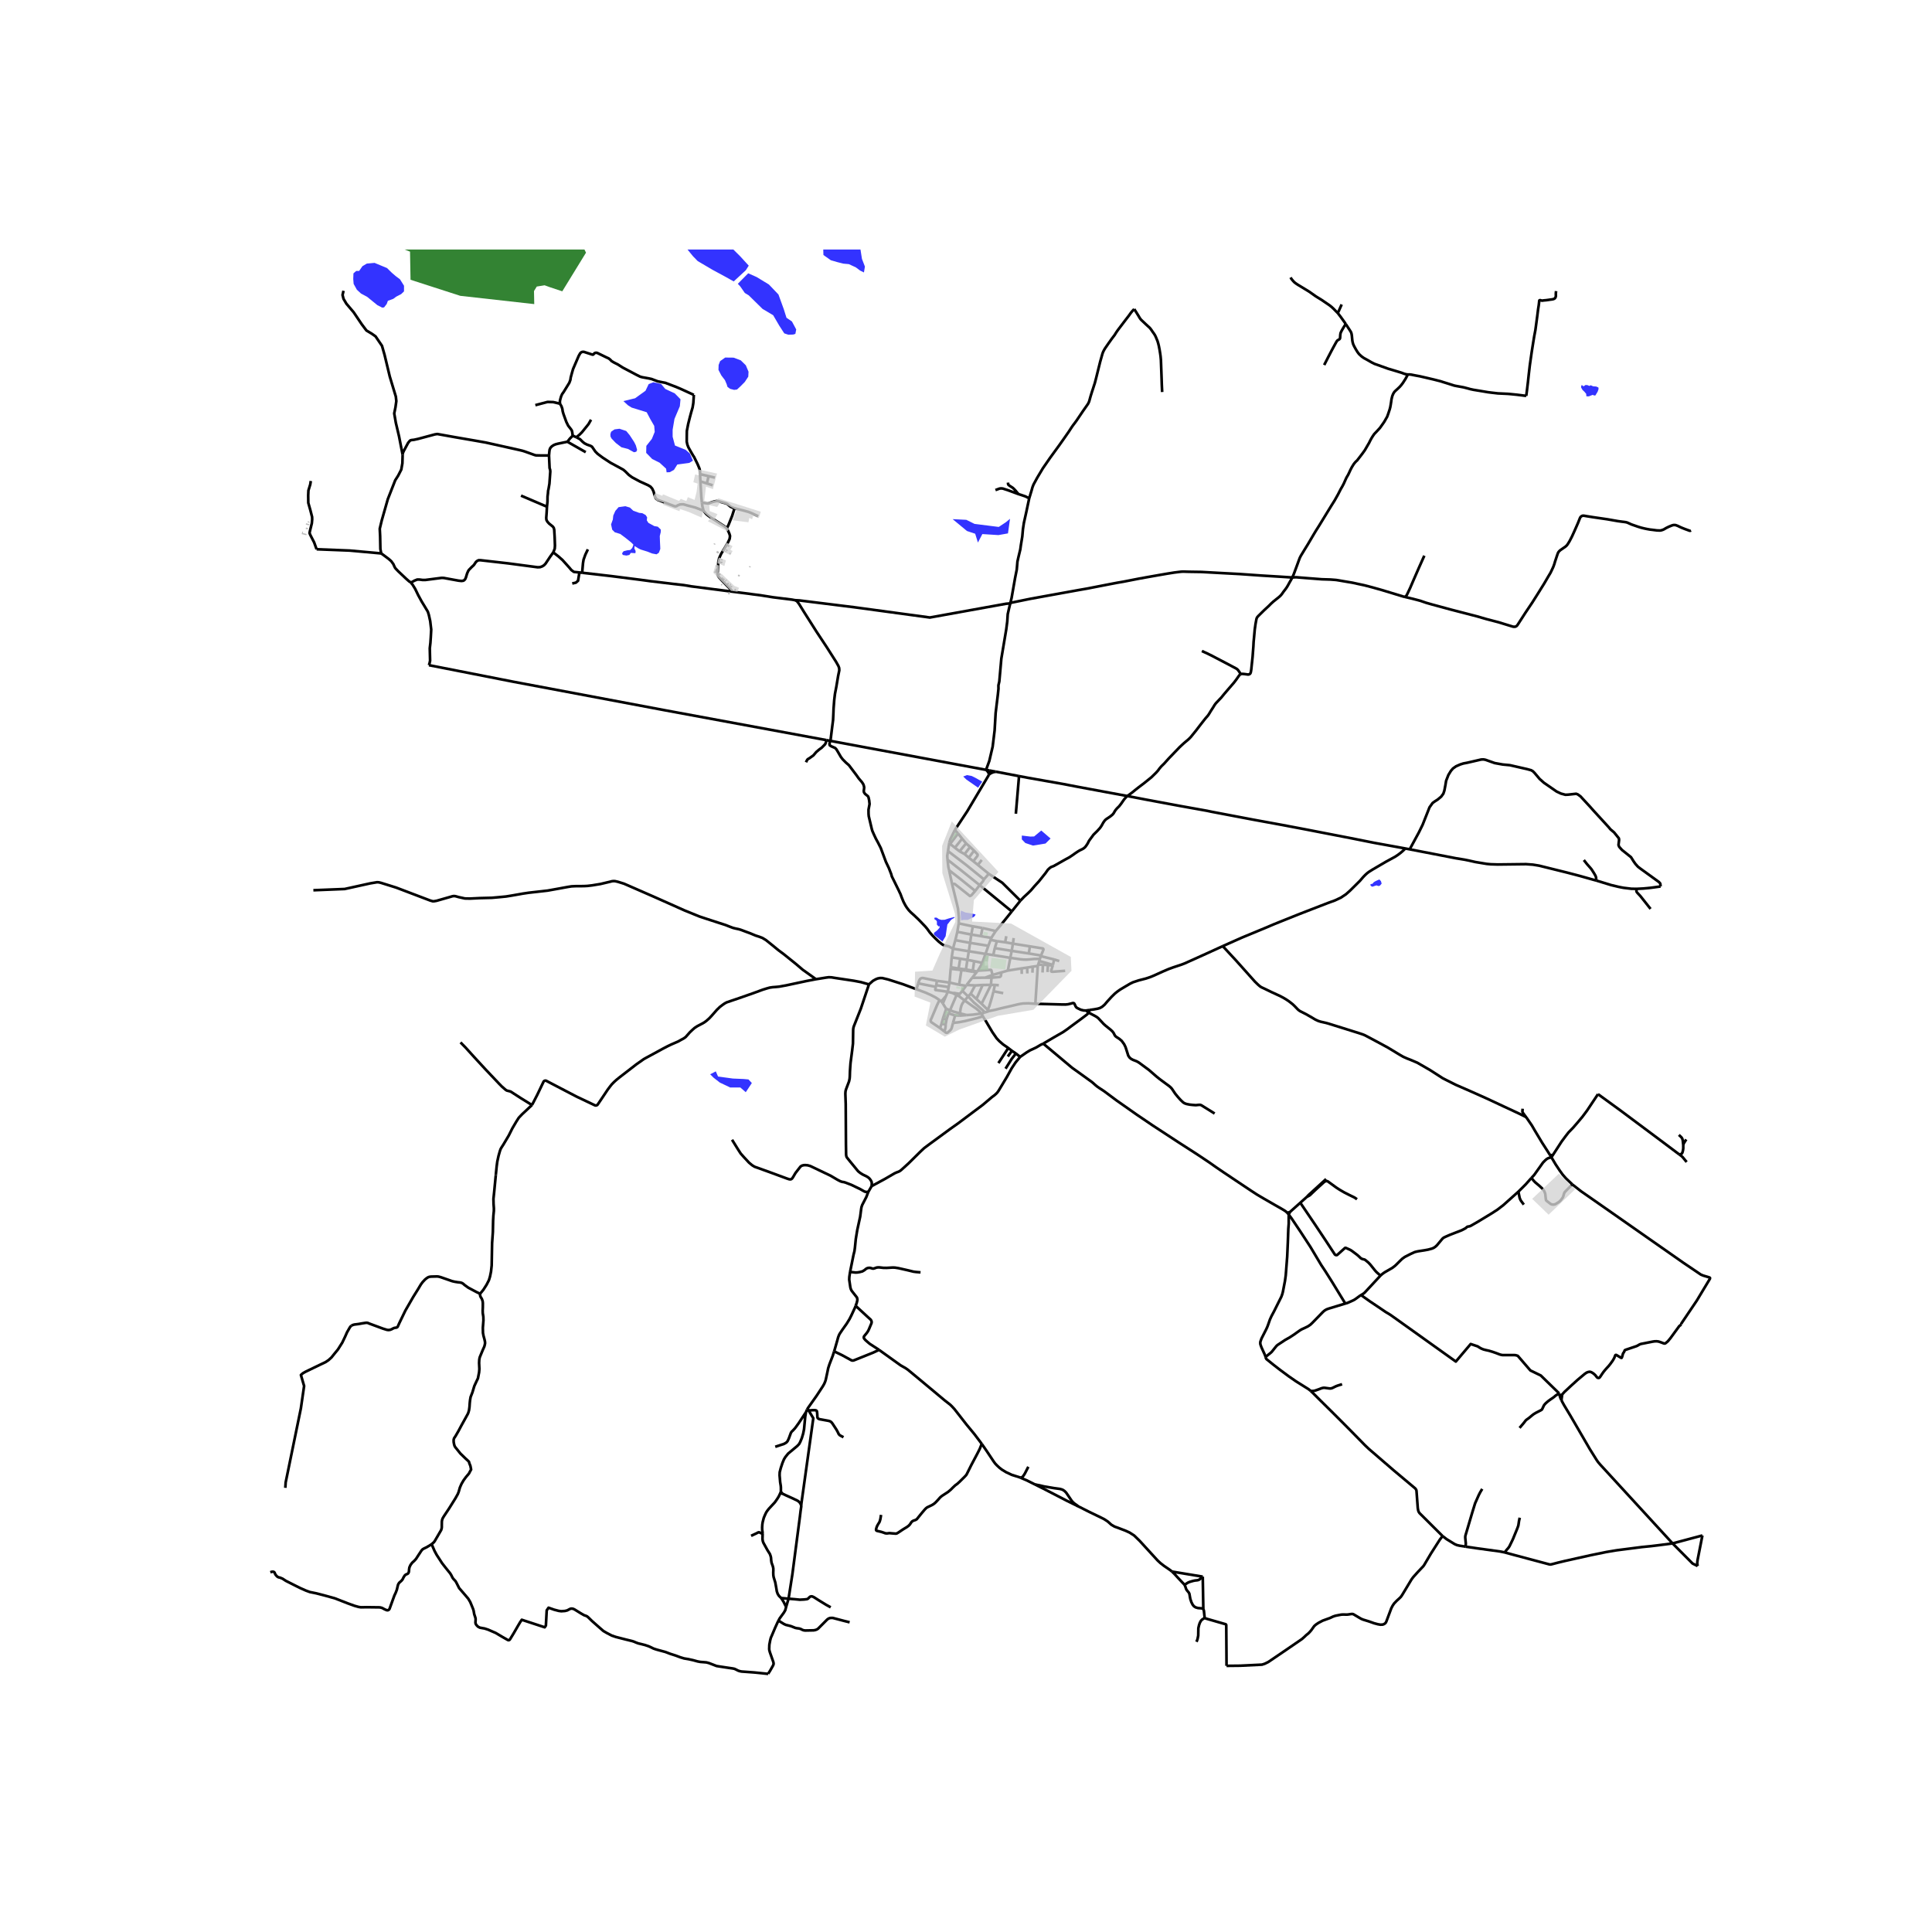 <svg xmlns="http://www.w3.org/2000/svg" width="960" height="960" viewBox="0 0 720 720"><defs><style>*{stroke-linejoin:round;stroke-linecap:butt}</style></defs><g id="figure_1"><path id="patch_1" d="M0 720h720V0H0z" style="fill:#fff"/><g id="axes_1"><path id="patch_2" d="M90 634.213h558V92.987H90z" style="fill:#fff"/><g id="LineCollection_1"><path d="m369.479 287.28 1.597.3M368.68 287.127l.435.08.364.073M368.872 288.382l.362-.502.123-.317.122-.283M355.85 309.315l1.183 1.315M353.774 314.052l.427-1.387 1.65-3.35M368.522 288.793l-8.067 13.56-4.604 6.962M309.49 276.102l-1.497-.277M309.49 276.102l57.985 10.805M355.168 353.557l-1.56-.859-.437-.114-.457-.115-.689-.115-.469-.165-.52-.32-1.234-.985-1.309-1.246-.996-1.018-.969-1.1-.997-1.388-.71-.844-2.43-2.529-1.698-1.627-1.271-1.14-.742-.779-.72-.949-.517-.806-.713-1.333-.684-1.664-.483-1.305-.362-.743-.2-.443-1.962-3.989-.66-1.32-.247-.894-.89-2.293-1.083-2.277-1.933-5.187-1.058-2.08-.788-1.447-.732-1.573-.548-1.242-.23-.794-1.108-4.685-.079-.878-.015-1.55.23-1.226.167-.901-.151-1.352-.223-1.052-.19-.45-.439-.372-.7-.57-.39-.585-.071-.506.088-.64.063-.656-.151-.728-.246-.577-.446-.673-1.161-1.352-.932-1.312-2.76-3.653-1.161-1.013-1.146-1.162-.676-.885-1.266-2.174-.461-.744-.446-.443-1.416-.617-.548-.348-.12-.458.12-.704.1-.28.154-.226M296.275 223.669l.709.364.755.972 1.998 3.23 4.543 7.16 3.93 5.947 3.365 5.29.859 1.526.286.75.064.887-.43 2.095-.675 4.037-.509 2.644-.28 2.317-.246 3.274-.056 1.542-.12 2.594-.42 3.266-.558 4.538M273.11 220.518l6.054.758 1.447.21 2.72.34 4.758.76 7.025.87 1.161.213M376.494 224.87l-1.607.135-28.355 5.124-28.195-3.827-20.367-2.53-1.695-.103M270.85 196.886l.564 1.092.406.94.238.807-.143 1.091-.588 1.276-1.158 1.99-1.409 2.287-.743 1.627-.318 1.44-.109 1.878-.089 1.079-.095 1.405.118.635.405.68 1.466 1.602 3.714 3.803M216.949 213.445l10.915 1.257 10.62 1.352 3.593.49 9.155 1.1 3.634.41 2.69.453 15.553 2.011M262.17 190.323l.994 1.202.708.601.97.712 5.22 3.36.787.688" clip-path="url(#pce5fb72c8d)" style="fill:none;stroke:#000"/><path d="m273.737 189.445-.9 2.831-1.383 3.44-.605 1.17M261.565 187.319l.207 1.43.222.8.175.774" clip-path="url(#pce5fb72c8d)" style="fill:none;stroke:#000"/><path d="m214.8 162.948 1.353.727.939.933.7.585 1.002.506 1.257.443.573.332 1.257 1.819.875.87 1.799 1.344 2.99 1.961 3.485 1.882 1.257.696.748.632 1.32 1.313 1.21.886 2.88 1.55 3.071 1.392.891.537.637.72.517 1.099.461 1.644.247.657.278.411.533.387 5.96 2.262.588.182.533-.103.31-.237.947-.38.636-.055.668.016 1.623.467 2.817.735 3.007 1.162M501.515 120.75l1.356 2.058.43.672.182.325.152.423.095.423.087.629.064.739.088.854.111.617.207.759.358.775.62 1.13.63 1.029.58.767.955.886.875.616 1.145.617 1.766 1.012 1.003.506 2.625.933 2.419.87 2.498.744 2.57.782 1.057.396.621.166.66.087M568.776 147.536l-3.492-.435-2.276-.23-1.09-.095-3.683-.173-2.227-.254-1.492-.184-2.638-.448-2.76-.451-1.178-.253-.764-.213-1.694-.443-1.28-.238-1.079-.197-.513-.095-.629-.126-1.121-.356-1.393-.443-1.647-.507-.89-.292-2.634-.672-2.633-.617-2.498-.577-1.966-.364-.938-.19-.501-.095-.557-.039-.533.016M481.613 215.212l.541-1.254.525-1.415.74-1.993.565-1.565.398-1.06.405-.799.366-.6 1.079-1.78 1.093-1.763 1.09-1.85 1.035-1.756.898-1.502 1.257-1.985 3.04-4.974 1.591-2.594 1.13-1.794.97-1.724.342-.61.27-.537.454-.886.239-.466.255-.443.325-.553.59-1.131.517-1.17.46-1.005.63-1.075.405-.846.437-.949.541-1.044.693-1.123.485-.613.319-.347.246-.226.227-.201 1.89-2.456.97-1.344 1.17-2.016.405-.689.414-.846.445-.822.318-.53.334-.522.43-.616 1.058-1.115 1.042-1.123.828-1.163.803-1.154.78-1.376.239-.387.199-.506.334-.942.47-1.415.214-.822.151-.839.175-1.114.136-.997.278-1.147.165-.418.145-.353.23-.442.252-.356.238-.273.283-.261.612-.554.867-.83.59-.672.572-.76.979-1.525.883-1.63M354.28 361.033l2.849.323M354.28 361.033l-.42 5.147M354.28 361.033l.08-.554M363.908 362.384l-1.613 2.013M363.908 362.384l.26-.307M363.908 362.384l-1.488-.26M358.632 369.26l-.938 1.134M358.632 369.26l2.174 2.096M360.021 367.393l-.751 1.014-.638.853M361.753 370.318l1.635-3.065M361.753 370.318l-.947 1.038M361.753 370.318l2.133 1.984M363.886 372.302l2.314-5.23M363.886 372.302l1.925 1.772M365.81 374.074l3.486-7.037M365.81 374.074l2.323 2.267M368.133 376.34l.563.416M370.267 369.417l-.68 2.551-.317 1.06-.571 1.917-.566 1.396M385.842 374.071l-2.578-.166-1.942.056-1.034.141-1.169.246-2.077.498-3.627.83-2.612.655-2.107.425M367.057 377.295l.715-.231.924-.308M385.842 374.071l.91-14.064M404.745 376.59l-.873-.023-1.088-.264-1.142-.54-.422-.257-.25-.269-.215-.403-.22-.506-.214-.39-.175-.096-.169-.034-.233.016-.672.18-1.106.265-.943.083-1.3-.012-9.881-.269M404.745 376.59l1.308-.194M404.745 376.59l.932.776M578.168 431.29l.557-.86M578.168 431.29l-.586-.936M570.725 438.979l1.03-1.123.482-.68 2.403-3.368.393-.554.844-.861.59-.494.506-.273.497-.157.698-.18M585.953 441.398l-2.41-2.293-1.202-1.383-1.106-1.534-1.472-2.214-1.595-2.685M578.725 430.43l3.242-5.004 1.408-1.897 1.162-1.502 1.75-1.81 1.542-1.781 1.87-2.221 1.751-2.348 4.073-6.109" clip-path="url(#pce5fb72c8d)" style="fill:none;stroke:#000"/><path d="m625.771 430.194-7.717-5.787-14.105-10.525-7.017-5.107-1.41-1.017M594.816 328.131l5.6 1.708 2.673.64 1.059.214.93.174 2.897.348 1.973.032M618.846 330.357l-2.311.32-1.385.182-1.177.119-1.543.142-2.482.127" clip-path="url(#pce5fb72c8d)" style="fill:none;stroke:#000"/><path d="m615.119 338.727-3.811-4.808-1.21-1.3-.184-.29-.062-.244.006-.258.09-.58M353.774 314.052l.31.444M353.774 314.052l-.482 3.125M365.874 320.48l-1.443 1.833M364.431 322.313l-1.704-1.358M368.506 325.648l-3.214-2.61-.861-.725M362.727 320.955l-1.69-1.312M363.006 317.023l1.3 1.382.039.3-.135.333-1.483 1.917M363.006 317.023l-1.969 2.62M363.006 317.023l-1.477-1.395M361.037 319.643l-1.548-1.35M361.529 315.628l-2.04 2.666M361.529 315.628l-1.493-1.322M359.49 318.294l-1.893-1.021M360.036 314.306l-2.439 2.967M360.036 314.306l-1.48-1.756M357.597 317.273l-1.735-1.351M358.555 312.55l-2.693 3.372M358.555 312.55l-1.522-1.92M355.862 315.922l-1.777-1.426M357.033 310.63l-2.948 3.866M367.276 355.5l1.057-3.028M367.276 355.5l-1.218 3.32M367.276 355.5l2.878.445M367.276 355.5l-6.218-.995M371.069 346.982l-4.904-1.136M369.452 349.534l.476-.8 1.14-1.752M377.058 339.66l-4.184 5.21-1.805 2.112M369.154 350.263l.298-.729M369.154 350.263l-.821 2.21M369.154 350.263l2.376.474M386.92 359.46l.411-1.332M386.92 359.46l-.168.547M386.92 359.46l1.746.09M568.724 416.334l-.226-.158-2.533-1.247-5.36-2.494-6.841-3.194-5.951-2.657-5.362-2.34-4.71-2.372-4.811-3.096-4.752-2.74-2.625-1.114-1.289-.499-1.329-.6-1.297-.743-4.407-2.665-3.07-1.669-4.933-2.633-.756-.38-.653-.256-1.396-.466-3.043-.954-2.737-.861-5.672-1.767-.764-.21-.68-.154-1.337-.3-.911-.29-1.086-.501-1.285-.771-2.155-1.234-2.248-1.142-.35-.234-.45-.363-1.233-1.285-.724-.692-1.396-1.095-1.09-.731-.994-.586-1.186-.632-1.22-.561-2.077-.957-2.236-1.091-1.4-.649-.513-.312-.748-.633-1.206-1.166-6.937-7.772-5.06-5.472M523.738 316.207l-.93.901-.875.752-.987.743-1.026.68-3.317 1.803-5.204 3.044-1.304.83-.51.388-.612.538-.414.403-.58.609-1.139 1.328-3.755 3.724-1.503 1.329-1.877 1.249-2.213 1.036-2.698.983-10.444 4.046-7.343 2.941-2.427.98-2.546 1.092-9.125 3.78-7.224 3.21" clip-path="url(#pce5fb72c8d)" style="fill:none;stroke:#000"/><path d="m406.053 376.396 1.667-.237 1.345-.245.85-.254.82-.458.907-.775 1.042-1.233 1.584-1.724 1.225-1.202.875-.712 1.058-.751 2.355-1.407 1.432-.838.986-.483 2.18-.72 2.634-.68 1.686-.56 1.225-.507 3.636-1.644 1.99-.846 1.646-.601 3.095-1.028 1.122-.427 8.067-3.63 6.205-2.838M523.738 316.207l1.615.312M420.095 296.649l6.965 1.34 12.522 2.333 10.264 1.842 1.638.348 15.45 2.934 11.075 2.028 8.449 1.6 6.27 1.219 10.453 2.024 8.958 1.787 11.6 2.103M480.976 103.395l.175.356.32.431.389.47.461.499.629.49.771.514.955.57 3.214 1.96 2.498 1.764 2.15 1.325 1.367.929 1.511 1.028.835.656.756.703 1.544 1.582M501.515 120.75l-.303-.46-1.58-2.21-1.08-1.408M499.999 113.461l-1.035 2.341-.413.87M462.336 251.274l-.282.173-.263.285-.346.498-.763 1.091-.86 1.123-1.957 2.262-1.663 1.945-1.09 1.336-.93.973-.359.387-.373.387-.374.404-.446.608-.477.791-.947 1.471-.493.823-.406.64-.414.514-.588.664-.62.775-1.306 1.668-1.71 2.23-1.13 1.392-.74.917-.565.586-.596.553-.804.656-.85.736-1.386 1.297-2.132 2.214-1.861 1.929-1.735 1.937-1.066 1.044-.413.474-.422.522-.382.545-.756.839-.708.696-1.026 1.004-2.673 2.159-1.941 1.47-1.297 1.02-1.257 1.02-1.05.783-.784.534M380.265 335.667l1.324-1.396 1.591-1.459.991-.976 1.312-1.534 1.743-1.91 2.403-3.012.899-1.273.716-.657.485-.332 1.058-.42 1.694-.956 2.363-1.344 1.663-.894 1.48-.996.66-.482.812-.546.565-.356.397-.229.645-.3.628-.333.485-.363.319-.324.366-.498.493-.751.263-.53.246-.475 1.639-2.237 1.4-1.377.947-1.043.366-.482.35-.538.597-1.084.294-.419.239-.332.39-.395.382-.285.644-.419.628-.427.613-.494.219-.186.227-.253.214-.268.27-.463.184-.328.27-.4.298-.36.307-.347.748-.728.748-.972.93-1.345.355-.454.25-.281.302-.332.418-.423" clip-path="url(#pce5fb72c8d)" style="fill:none;stroke:#000"/><path d="m379.763 289.236 3.366.633 13.15 2.324 4.679.902 10.74 2 8.397 1.554M462.336 251.274l.326-.12.327-.027.827.075 1.215.168.259-.008.22-.059.184-.089.162-.12.112-.15.084-.163.079-.235.112-.601.087-.649.47-4.499.294-3.898.087-1.669.191-2.008.23-2.562.287-2.087.318-1.717.072-.288.076-.225.12-.238.154-.213.366-.396 1.973-1.945.844-.79 1.05-.973.795-.807.875-.79.812-.657.939-.743.485-.403.45-.428.262-.288.282-.352.534-.775.795-1.027.493-.705.446-.758.501-.926.517-.893.565-1.024M376.494 224.87l.19-.165.358-.127 6.723-1.376 5.068-.925 13.016-2.357 3.381-.592 1.813-.356 3.223-.625 3.254-.633 2.804-.537 2.32-.395 4.112-.807 1.265-.245.724-.143.812-.126 1.297-.253 5.155-.91 3.039-.522 2.522-.402 1.567-.199 1.002-.118.677-.032.613.008 1.702.048 4.607.07 6.905.38 7.28.388 8.25.577 7.486.455 3.954.261" clip-path="url(#pce5fb72c8d)" style="fill:none;stroke:#000"/><path d="m523.62 222.47-.55-.122-8.13-2.467-3.596-1.012-2.928-.76-2.292-.49-2.1-.458-2.546-.427-2.362-.403-1.122-.182-.86-.072-1.384-.102-3.118-.095-5.315-.411-2.887-.23-1.122-.095-.597-.007-.533.023-.565.052M374.589 351.16l.427-2.273M374.589 351.16l-3.06-.423M374.589 351.16l2.898.519M364.424 361.727l-.256.35M366.058 358.82l-.737 1.462-.897 1.445M369.884 363.332l-.443-1.752-.056-.075-.084-.051-.103-.02-.125-.002-4.649.295M363.045 358.206l-.522 3.535M363.045 358.206l3.013.614M363.045 358.206l-2.527-.484M362.42 362.123l.103-.382M362.42 362.123l-2.506-.41M367.057 377.295l-1.327.405M360.806 371.356l2.175 2.288 1.17.98 1.929 1.7.977.97M355.948 378.4l-.794 2.819M355.948 378.4l1.72.094M353.503 377.613l1.4.493 1.045.294M361.975 348.28l-5.204-1.006M361.975 348.28l3.558.596M361.975 348.28l.566-3.058M361.975 348.28l-.46 3.097M365.73 377.7l.604 1.052M359.507 372.863l2.905 2.062 1.392.941 1.114.957.812.877" clip-path="url(#pce5fb72c8d)" style="fill:none;stroke:#000"/><path d="m360.236 378.287 2.406-.16 3.088-.427M377.02 354.358l6.386.97M377.02 354.358l-6.295-1.021M377.02 354.358l-.503 2.603M377.02 354.358l.467-2.68M361.516 351.377l6.817 1.095M361.516 351.377l-5.486-1.005M361.516 351.377l-.458 3.128M361.058 354.505l-.54 3.217M361.058 354.505l-5.89-.948M376.517 356.96l-6.363-1.015M376.517 356.96l-.928 4.741M387.53 357.337l-2.15.042-1.933.183-.887.059-1.082-.02-1.19-.103-3.77-.537M360.518 357.722l-.533 3.58M360.518 357.722l-2.673-.456M357.433 366.97l.858-5.447M357.433 366.97l2.588.423M357.433 366.97l-3.574-.79M358.29 361.523l1.624.19M358.29 361.523l-1.161-.167M357.845 357.266l-.596 3.68M357.845 357.266l-3.174-.464M357.129 361.356l.12-.41M356.03 350.372l.741-3.098M355.168 353.557l.402-1.578.46-1.607M357.28 344.127l-.206 1.305-.303 1.842M369.452 349.534l-3.92-.658M362.541 345.222l3.624.624M362.541 345.222l-5.26-1.095M359.914 361.712l.071-.41M354.67 356.802l-.31 3.677M354.67 356.802l.498-3.245M383.406 355.328l.408-2.646M383.406 355.328l4.565.775M383.814 352.682l-6.327-1.003M387.97 356.103l.869-2.138.017-.104-.01-.093-.039-.156-.082-.107-.101-.047-4.81-.776M390.378 362.262l.167-2.65M388.525 362.428l.141-2.879M388.666 359.55l1.88.063M390.545 359.613l1.77.238M392.315 359.85l-.594 1.945.004.133.05.106.1.058.142.034.167.012.412-.015 4.361-.335M392.866 357.566l-.483 2.032M392.866 357.566l1.888.6M392.866 357.566l-4.977-1.234M373.87 370.121l-3.603-.704M370.267 369.417l.494-2.369M370.76 367.048l1.479.133M370.76 367.048l-1.464-.011M357.694 370.394l-.5.714M355.038 370.082l.469-.035.333.039.645.127 1.21.181M357.194 371.108l2.313 1.755M357.194 371.108l-.708-.28M356.486 370.827l-2.426 5.64M356.486 370.827l-1.448-.745M354.06 376.467l-.557 1.146M354.06 376.467l-1.44-.513M357.752 377.65l-2.523-.686-1.17-.497M352.756 379.914l.42-1.364.327-.937M350.878 381.534l.523-1.951M350.878 381.534l-.546 1.607M352.408 381.772l-.941-.153-.59-.085M352.756 379.914l-1.355-.331M352.756 379.914l-.348 1.858M351.401 379.583l1.219-3.629M351.97 384.416l.282-1.038.088-.356.035-.412.044-.553-.011-.285M350.332 383.141l1.638 1.275M350.12 372.695l-.93 1.946-2.1 4.98-.2.38-.04.38.032.316.173.226 3.277 2.218M360.021 367.393l.21-.333M353.86 366.18l-4.687-.648M353.86 366.18l-.335 1.716M350.815 373.191l.56.754M350.815 373.191l-.695-.496M350.815 373.191l1.72-2.012M352.536 371.179l.687-1.573M352.536 371.179l-1.16 2.766M353.223 369.606l1.815.476M353.223 369.606l.302-1.71M348.77 367.773l-.181.8-.032.189-.006.086.026.07.052.037 4.594.651M355.154 381.219l2.245-.269 2.316-.447 3.266-.806 1.305-.34 2.048-.605" clip-path="url(#pce5fb72c8d)" style="fill:none;stroke:#000"/><path d="m375.75 390.57-.31-.238-1.635-1.123-1.492-1.305-.931-1.008-1.571-2.281-1.552-2.613-.82-1.408-.75-1.178-.355-.664M351.97 384.416l.5.39.267.086.184-.008.175-.048.159-.114.752-.637.242-.26.231-.313.203-.443.471-1.85M357.669 378.494l.083-.845M357.669 378.494l2.567-.207M360.806 371.356l-.283.324-1.016 1.183M357.752 377.65l.237-1.729.296-1.138.233-.526.31-.545.679-.85M363.388 367.253l2.812-.181M363.388 367.253l-3.156-.193M366.2 367.072l3.096-.035M369.296 367.037l.206-2.671M369.502 364.366l.382-1.034M369.502 364.366l-2.394-.008M373.19 362.404l-.17 1.178-.063.214-.167.182-.248.11-3.04.278M369.884 363.332l-2.776 1.026M369.884 363.332l3.305-.928M360.232 367.06l2.063-2.663M387.97 356.103l-.08.229M370.725 353.337l-.571 2.608M370.725 353.337l.805-2.6M387.89 356.332l-.36 1.005M392.383 359.598l-.068.253M392.383 359.598l-5.052-1.47M387.331 358.128l.2-.791M377.487 351.679l.281-2.1M384.833 360.247l-.064 2.245M384.833 360.247l-2.03.344M384.833 360.247l1.92-.24M382.804 360.59l.048 2.194M382.804 360.59l-2.066.297M380.738 360.887l.038 2.071M380.738 360.887l-5.15.814M362.295 364.397l4.813-.04M375.589 361.701l-2.4.703M377.123 391.616l-1.542 2.108M377.123 391.616l1.48.987M377.123 391.616l-1.372-1.047M378.604 392.603l1.577 1.275M374.743 398.266l2.298-3.66 1.563-2.003M324.837 442.027l4.924-2.66 3.664-2.128.728-.324.772-.28.56-.313.533-.439 2.598-2.36 4.36-4.31 1.432-1.343 2.148-1.605 7.582-5.559 2.88-2.04 5.8-4.349 3.357-2.506 3.524-2.973.896-.66.663-.59.446-.474.442-.629 3.086-5.127 1.838-3.313 1.432-2.147 1.68-2.02M388.796 388.927l-.876.4-1.756 1.032-1.043.498-1.245.566-1.32.802-2.375 1.653M360.236 378.287l-2.484-.638M351.375 373.945l.823 1.363.422.646M341.546 368.659l3.316 1.237 2.028.902 1.782.925 1.448.972M341.546 368.659l.654-2.198M323.834 366.852l1.476-1.316 1.062-.594.728-.296.883-.166.831.016 2.175.525 5.55 1.776 5.007 1.862M354.88 329.759l-1.172-5.457M357.28 344.127l.072-2.19-.326-3.313-.45-1.937-1.695-6.928M363.432 332.018l-1.434 1.648-.524.258-5.554-4.409-.358-.135-.263.064-.207.11-.211.205M363.432 332.018l1.655-2.159" clip-path="url(#pce5fb72c8d)" style="fill:none;stroke:#000"/><path d="m353.708 324.302 4.94 3.86 4.784 3.856M353.12 320.382l.302 2.689.286 1.231M365.087 329.86l11.971 9.8M353.12 320.382l5.155 4.033 6.812 5.444M366.676 327.704l-.306.64-.422.55-.481.53-.38.435M353.292 317.177l-.284 1.782.111 1.423M366.676 327.704l1.83-2.056M353.292 317.177l6.765 5.15 6.62 5.377M116.786 331.769l11.663-.467 9.515-2.095 1.838-.309.723-.119.653.04.803.19 5.641 1.763 12.73 4.84.548.15.35.11h.454l1.01-.174 5.33-1.526.546-.162.505-.079.405.024.398.075.995.284 2.359.519 1.93.039 3.659-.178 4.462-.11 2.817-.246 2.447-.237 2.008-.324 3.15-.55 1.099-.201 2.307-.34 3.178-.356 3.767-.427 4.185-.751 1.917-.356 1.448-.261 1.329-.214 1.392-.07 3.23-.025 1.353-.07 1.742-.206 3.09-.506 3.609-.854.708-.186.58-.055.545.027 1.047.237 2.299.712 5.557 2.428 5.613 2.455 7.315 3.257 3.958 1.775 5.625 2.294 2.773.921 4.499 1.462 2.49.803 1.627.64 1.165.436 1.027.253 1.045.217.828.241 2.108.791 1.38.506 1.99.834 1.4.455 1.165.439 1.317.802 2.367 1.894 2.295 1.886 1.925 1.427 4.563 3.67 2.557 2.175 4.957 3.537M323.834 366.852l-3.023-.854-2.625-.498-7.117-1.071-1.133-.19-1.05-.052-1.03.13-3.76.606M198.233 411.807l.366-.648 1.623-3.151 2.352-4.915.154-.184.163-.108.173-.063.217-.028.237.04 11.378 5.937 6.798 3.226.253.066.213-.016.192-.05.174-.088.194-.166 1.644-2.433 2.084-3.116.78-1.044.755-.956.884-.902.875-.787 1.201-.976 6.356-4.91 1.241-.858 1.333-.945.907-.514 1.305-.703 4.912-2.673 1.691-.886 1.528-.735 2.518-1.091 1.122-.633.827-.435.417-.276.45-.337 1.508-1.711.978-.93.828-.73.986-.645 1.369-.72.672-.352.62-.371.788-.577 1.05-.934.828-.885 1.972-2.246 1.146-1.107 1.122-.845.652-.451.772-.407 4.724-1.604 5.189-1.816 3.528-1.297 1.432-.443 1.142-.32 1.13-.162 1.249-.091 1.09-.103 2.665-.482 7.72-1.649 3.386-.648M324.837 442.027l.063-1.044-.091-.55-.306-.6-.45-.605-.47-.423-.664-.419-1.412-.676-.747-.467-.502-.375-.473-.388-2.88-3.51-1.27-1.582-.178-.344-.087-.332-.052-.442-.06-3.768-.084-15.02-.135-3.893.028-.51.048-.49.167-.607.557-1.467.573-1.517.218-1.027.064-.815.056-1.85.123-1.89.095-1.269.605-4.657.302-2.593.044-2.87.032-2.206.064-.669.175-.66.242-.605 2.367-5.97 3.035-9.065M405.677 377.366l.062-.168.314-.802M366.165 345.846l-.632 3.03M380.265 335.667l-3.207 3.993M368.506 325.648l5.006 3.327 6.753 6.692M367.475 286.907l1.205.22M376.494 224.87l-.525 2.175-.414 1.85-.175 2.705-.382 2.973-1.828 10.885-.75 8.488-.334 1.47.016 1.266-.207 2.008-.843 6.975-.382 6.53-.732 6.058-1.246 5.322-1.217 3.332M367.475 286.907l.287.261.27.309.31.454.2.411M405.677 377.366l-.15.27-.472.468-2.045 1.55-3.998 2.941-1.268.956-1.576 1.084-3.242 1.862-4.13 2.43" clip-path="url(#pce5fb72c8d)" style="fill:none;stroke:#000"/><path d="m479.78 452.005-.753-.656-.688-.435-.88-.522-2.489-1.411-4.113-2.372-2.331-1.376-2.26-1.47-4.845-3.234-5.529-3.7-2.657-1.811-2.538-1.788-4.52-3.02-7.008-4.515-9.635-6.302-5.878-3.984-7.622-5.354-4.583-3.415-1.87-1.23-.668-.462-.66-.542-.927-.83-.446-.368-5.199-3.748-2.14-1.526-2.824-2.368-7.921-6.64M480.269 452.634l-.49-.629M480.778 451.665l-.14.212-.37.757M501.36 485.795l-4.91-8.034-2.545-4.032-1.52-2.285-4.057-6.8-3.748-5.74-3.293-4.91-1.018-1.36M471.698 505.785l-.181-.52-.255-.617-1.161-2.55-.39-1.11-.044-.487.04-.49.426-1.194 1.758-3.455.394-.862.29-.767.693-1.985.588-1.288.923-1.724 2.753-5.511.33-.913.234-.882.78-4.071.286-2.08.534-6.903.246-5.455.175-4.958.152-1.93v-3.399M487.078 445.988l.526-.57.371-.365.313-.27 5.91-5.39M546.174 576.388l-2.164-.34-1.022-.229-.855-.36-1.019-.628-2.036-1.25-1.472-1.138" clip-path="url(#pce5fb72c8d)" style="fill:none;stroke:#000"/><path d="m488.47 518.362.709.672 2.776 2.768 4.91 4.854 5.648 5.654 4.694 4.775 1.456 1.494 1.567 1.479 9.165 7.906 6.659 5.582 1.28 1.068.271.308.207.36.08.388.469 6.332.16.905.182.51.303.463 8.6 8.563M457.093 620.814l5.116-.055 8.083-.395 1.018-.324 1.337-.657 6.73-4.57 5.808-3.984.875-.767.668-.641.959-.794.561-.597.462-.546 1.046-1.482.636-.558.935-.632 1.6-.846 2.792-1.012.986-.474.887-.313 1.047-.217 1.2-.225.582-.036 1.213.015.485-.003.497-.056.84-.134.41-.031.333.035.247.106 2.387 1.416.513.284.672.273 2.145.66.894.313 1.035.371 1.4.372.947.162.85-.036.55-.205.5-.387.28-.483 1.869-4.997.47-.917.572-.861.947-.997 1.062-.968.493-.487.382-.534.433-.699 3.127-5.203.35-.498.382-.498 1.71-1.905 1.656-1.743.33-.348.282-.376 2.57-4.349 3.31-5.178 1.042-1.36M560.769 578.542l-1.81-.367-8.123-1.107-4.662-.68M552.38 554.882l-.74 1.226-.55 1.068-1.36 3.06-1.097 3.557-1.297 4.388-1.222 4.124-.06.497.02.44.192 1.984-.02.446-.072.716M379.763 289.236l-1.185 14.02M379.763 289.236l-8.687-1.657M471.698 505.785l.133-.263 1.48-1.17.537-.463.398-.474.895-1.127.541-.664.413-.382 2.956-1.95 1.496-.83 1.679-1.092 1.44-1.032.827-.58.625-.365 1.141-.521 1.162-.57.851-.572.724-.665 4.065-4.179.64-.53.67-.391.814-.296 6.174-1.874M507.223 482.644l-.386.225-1.5 1.1-.617.415-.513.264-.843.38-1.217.537-.788.23M565.849 444.102l-5.61 5.021-2.14 1.645-1.996 1.297-5.354 3.25-2.614 1.501-.28.125-.257.081-.386.061-.332.073-.232.149-.434.385-.438.257-.664.344-.418.21-4.216 1.629-1.703.743-.756.363-.438.364-2.06 2.459-.569.538-.62.427-.68.289-1.436.387-1.341.245-2.303.356-.795.17-.55.146-1.555.708-2.148 1.098-.978.705-.788.767-1.452 1.446-.49.45-.986.744-2.689 1.546-.537.356-.485.367-.657.574M507.223 482.644l.853-.518.392-.308.373-.386 5.621-6.054M484.584 448.228l5.7 8.43 3.676 5.52 3.499 5.334.21.159.226.069.258.006.203-.077 2.056-1.85.808-.724.117-.05.115-.007.14.033 1.187.526.518.245.52.336 1.957 1.47.574.503.74.716.389.233.354.13.48.12.326.097.282.208 1.013.844.616.644.37.435 1.424 1.783.521.59.498.466 1.101.96M570.725 438.979l-2.203 2.459-2.673 2.664" clip-path="url(#pce5fb72c8d)" style="fill:none;stroke:#000"/><path d="m567.885 448.926-1.07-1.443-.25-.459-.239-.62-.477-2.302M585.953 441.398l-2.769 2.807-.203.329-.155.426-.234.83-.175.447-.28.404-.512.687-.644.609-1.321.814-.625.163-.573-.028-.306-.079-.346-.174-1.511-1.174-.14-.202-.048-.197-.258-2.226-.338-.89-.338-.51-.513-.589-1.098-1.02-1.409-1.174-.54-.553-.374-.463-.518-.656M218.285 168.515l-6.834-3.891M208.659 150.438l-2.467-.586-2.132-.063-4.55 1.202M264.082 177.451l-.66 2.702M264.082 177.451l2.351.552M264.082 177.451l-3.19-.749M263.422 180.153l2.184.697M263.422 180.153l-2.393-.763M261.029 179.39l-.06-1.053-.076-1.635M258.565 147.164l-.057 1.16-.126 1.869-.27 1.653-.533 1.841-.478 1.78-.636 2.538-.493 2.57-.032 2.15-.008 1.899.238 1.115.382.973.724 1.296 1.043 1.803.326.464 1.289 2.62.421.989.31.767.207.909.024.696-.003.446M261.565 187.319l-.21-2.246-.326-5.683M215.93 213.342l-.509 3.091-.795.696-1.369.316M215.93 213.342l1.019.103M206.187 205.858l1.963 1.537 1.487 1.32 2.618 2.91.668.815.947.688 2.06.214M216.949 213.445l.315-3.558.21-1.313.668-1.866.939-1.978M153.295 217.208l.087-.213 1.058-.601 1.066-.42.9.017 1.066.142 1.002.008 5.362-.688.748-.095.811.032 5.442.996 1.138.126.692-.095.382-.229.366-.45.262-.689.39-1.296.39-.91.295-.458 1.034-1.06.811-.75.78-1.164.43-.355.516-.27.764-.007 1.177.135 9.102 1.035 11.011 1.456.899-.048.772-.277.7-.427.564-.6 1.687-2.54 1.188-1.655M203.83 188.837l-.12 2.324-.143 1.843.072.743.35.656.636.712 1.353 1.091.39.515.174.703.072 1.25.096 1.628.103 3.045-.08 1.13-.546 1.381M194.163 184.709l9.667 4.128M204.601 169.748l.104 2.301.111 2.388.199.633.063.648-.318 4.515-.35 2.072-.143.585-.071 1.012-.144 1.155-.024 1.874-.198 1.906M204.601 169.748l.112-1.328.103-.8.262-.656.51-.577.732-.498.724-.309.89-.229 3.517-.727M213.432 162.37l-1.09 1.115-.89 1.139M213.432 162.37l-.08-.561-.087-.665-.143-.656-.342-.53-1.034-1.32-.693-1.408-1.05-2.894-.286-.98-.16-1.02-.333-.965-.565-.933" clip-path="url(#pce5fb72c8d)" style="fill:none;stroke:#000"/><path d="m258.565 147.164-4.686-2.15-1.782-.76-4.153-1.59-1.074-.197-1.758-.356-2.3-.87-1.057-.229-2.387-.427-.78-.206-1.32-.656-3.628-1.914-1.528-.806-1.806-1.147-1.55-.79-.836-.499-.485-.522-.581-.466-.812-.372-3.43-1.668-.476-.095-.454.11-.39.316-.166.246-.303.055-.517-.166-2.745-.886-.549.016-.421.174-.367.348-.548.957-2.093 4.871-.413 1.416-.478 1.771-.127.894-.398 1.083-2.132 3.463-.533.736-.374.83-.31 1.076-.151.672-.008 1.012M214.8 162.948l1.162-.95.891-.885 2.466-3.052.94-1.645M214.8 162.948l-1.368-.578M282.552 192.371l-1.122-.506-1.137-.537-1.345-.554-1.862-.506-3.349-.823M261.565 187.319l2.164.316.445-.048.517-.23 1.36-.434.876-.182.525-.016 3.118.87.518.253 1.09.957.676.316.883.324M354.36 360.479l2.889.466M357.249 360.945l2.736.356M359.985 361.301l2.538.44M362.523 361.741l1.645.336M368.542 288.342l-.02.451M368.68 287.127l-.043.298-.031.297-.064.62M368.872 288.382l.525-.273.417-.197.542-.175.72-.158M368.872 288.382l-.35.411M349.173 365.532l-.278 1.624M342.2 366.461l.38-1.131.245-.392.19-.229.31-.134.32-.103.365.016 5.163 1.044M348.895 367.156l1.285.194 2.144.312 1.201.234M348.895 367.156l-.125.617M342.2 366.461l3.465.7 3.105.612M117.988 204.695l12.343.484 4.331.39 7.4.672" clip-path="url(#pce5fb72c8d)" style="fill:none;stroke:#000"/><path d="m150.05 169.505-.092 3.16-.415 2.336-1.152 2.244-1.106 1.74-2.764 7.053-2.258 7.923-.737 3.07.138 2.793.092 4.763.305 1.654" clip-path="url(#pce5fb72c8d)" style="fill:none;stroke:#000"/><path d="m153.295 217.208-.844-.561-1.17-1.036-2.847-2.697-.955-.996-.27-.348-.39-.814-.215-.514-.812-1.115-.954-.838-1.814-1.36-.963-.688M115.83 179.252l-.206 1.282-.684 2.245-.082 1.837.034 2.781.791 2.803.629 2.46.028.89-.127 1.454-.7 2.847-.16.791.303.743 1.416 2.752.916 2.558M150.05 169.505l-1.336-6.87-1.198-5.083-.6-3.48.462-2.29.322-2.29-.184-1.695-2.258-7.465-1.935-8.061-.968-3.39-2.396-3.525-1.429-1.008-1.98-1.19-1.752-2.336-2.995-4.443-2.718-3.206-1.06-1.786-.369-1.466.369-1.557M204.601 169.748h-2.896l-1.989-.048-.525-.142-3.611-1.297-.796-.253-1.177-.284-12.555-2.8-3.834-.68-7.686-1.328-5.744-1.028-.811-.143-.923.143-6.19 1.66-1.59.348-.892.095-.477.127-.334.332-.494.617-1.575 2.941-.35.775-.102.722M160.86 575.487l-1.777 1.075-1.257.617-.45.304-.382.475-1.241 1.893-.704 1.095-.665.728-.807.739-.597.822-.401.878-.12.696-.042.575-.051.42-.14.366-.131.169-.151.148-.33.15-.416.186-.316.26-.23.34-.216.329-.44.891-.449.522-.72.624-.304.417-.195.41-.173.691-.258 1.112-.43 1.134-.497 1.052-1.818 5.01-.161.208-.191.166-.21.091-.264.032-.332-.084-.684-.296-.91-.498-.653-.178-.732-.06h-1.249l-3.119-.039-1.38.028-.78.012-.867-.139-1.48-.411-2.498-.901-4.909-1.913-3.93-1.084-2.923-.755-2.403-.486-1.5-.55-2.124-.944-1.85-.921-3.476-1.756-1.234-.806-.942-.395-.502-.103-.373-.166-.25-.198-.313-.33-.181-.231-.193-.317-.213-.537-.183-.188-.213-.107-.278-.033-.392.035-.53.174M379.747 184.214l-.469-.375-.732-.917-.708-.76-.446-.395-1.153-.743-.406-.324-.143-.269-.04-.585M370.972 182.637l1.512-.554.556-.079.685.064 1.894.616 3.667 1.353.46.177M383.558 185.69l-1.44-.705-1.766-.6-.605-.171M422.7 115.185l-.26.266-.272.28-.273.304-.483.594-.756 1.056-.422.545-.405.53-.581.751-1.217 1.605-1.409 1.85-.447.643-.3.45-.494.805-1.05 1.377-1.25 1.755-1.336 1.945-.397.704-.24.482-.261.696-.191.68-.653 2.31-1.488 5.985-.501 1.946-.358 1.083-.302.957-.358 1.075-.557 1.78-.549 1.968-.2.459-.202.4-.338.502-1.52 2.166-2.41 3.566-.716.981-.605.79-.509.728-1.066 1.637-1.695 2.436-1.79 2.538-3.532 4.855-2.657 3.843-2.1 3.511-1.4 2.578-.383.996-.318 1.155-.89 2.942M376.494 224.87l.493-2.024 1.28-7.298.653-3.29.254-2.988.359-1.606.707-2.934.184-1.375.557-3.44.238-2.688.359-2.381.914-4.112 1.066-5.044M307.993 275.825l-.19.846-.302.68-1.32 1.329-.939.68-1.05.901-1.083 1.265-1.527 1.092-.366.19-.334.268-.302.538-.207.474M159.858 247.89l31.481 6.182 56.605 10.652 60.049 11.101M159.858 247.89l.223-.729.199-.933-.112-4.634.231-2 .143-2.08.16-2.886-.375-3.155-.509-2.308-.382-1.218-1.097-1.827-1.194-1.961-1.297-2.372-1.129-2.34-.971-1.574-.374-.428-.08-.237M291.494 556.563l.398.233.927.435 2.597 1.17 1.858.893.454.348.401.427.28.489.154.423M293.873 595.79l1.424-9.123 2.8-21.411.255-2.119.252-1.733-.041-.423" clip-path="url(#pce5fb72c8d)" style="fill:none;stroke:#000"/><path d="m301.278 525.518 1.816 3.02-4.531 32.443M291.494 556.563l-.76.027M291.494 556.563l-.473-.66M288.909 539.18l2.577-.853.51-.155.453-.221.513-.313.283-.249.298-.383.45-.988.743-2.02.187-.305.187-.24.283-.242.787-.846.358-.455 1.138-1.585 2.68-4.049M300.773 525.292l-.168.366-.248.618M291.02 555.903l-.003-1.566-.052-.638-.218-1.335-.215-2.557.043-1.159.39-1.526.613-1.862.585-1.419.504-.822 1.047-1.309 3.381-2.814.712-.747.43-.8.592-1.45.494-1.66.318-1.582.445-4.724.144-.866.127-.79M323.586 444.194l-.722 1.877-1.536 2.981-.27.775-.112.64-.382 2.95-1.073 4.91-.557 3.384-.318 3.17-.191 1.423-.335 1.313-1.288 6.4M318.87 486.662l.406-1.116.199-.823.051-.41-.063-.385-.112-.399-1.583-2.008-.437-.585-.28-.609-.154-.604-.418-2.843.048-1.044.275-1.819M343.06 474.172l-1.705-.14-.871-.111-2.099-.508-3.508-.798-1.424-.226-.975-.004-2.044.119-1.122-.005-1.583-.175-.491-.008-.472.057-.309.087-.542.201-.378.1h-.364l-.523-.164-.45-.115-.487.016-.444.095-.437.203-.712.577-.736.435-1.01.261-.792.13-.752.036-1.265-.138-.763-.08M291.02 555.903l-.285.687M324.837 442.027l-1.251 2.167M284.207 571.652l-1.042-.514-.283-.094h-.151l-.16.043-.238.118-.402.21-2.02.95M293.873 595.79l2.251.183 1.95.19 1.575-.08 1.082-.126.414-.186.401-.43.382-.321.442-.115.401.063.577.273 1.806 1.15 2.721 1.669 1.703.937M293.873 595.79l-2.767-.249M293.873 595.79l-.903 3.044M290.114 603.954l1.973 1.23.771.36.94.225.978.252 1.639.653.597.118.807.103.597.182.652.344.557.17.529.047 3.063-.059.636-.119.446-.158.28-.146.327-.231 1.613-1.615 1.73-1.744.446-.328.473-.205.457-.08.752.009 4.141 1.09 2.116.527M284.207 571.652l-.048-.794-.111-.716-.02-.885.071-1.143.14-.897.39-1.518.381-.937.525-1.123.442-.664.589-.74 2.215-2.387.856-1.225.588-.95.51-1.083M291.106 595.541l-.815-.81-.468-.743-.326-.949-.199-1.229-.374-2.068-.6-1.956-.128-.752-.031-1.012.035-.802-.02-.775-.174-.763-.47-1.308-.123-.784-.086-1.067-.099-.496-.3-.872-.96-1.53-1.471-2.676-.21-.593-.132-.755.052-1.949M292.97 598.834l-.441-.861-.502-1.009-.569-.912-.352-.51M290.114 603.954l.47-.866 1.567-2.147.501-.881.318-1.226M286.271 623.805l.143-.28.541-.829 1.05-1.85.22-.47.075-.392-.091-.573-1.282-3.633-.123-.447-.1-.38-.047-.438.056-1.558.318-1.688.243-.925.421-.952 1.182-2.792.871-1.913.366-.731" clip-path="url(#pce5fb72c8d)" style="fill:none;stroke:#000"/><path d="m160.86 575.487 1.09 2.514.8 1.475 2.017 3.103 1.384 1.771 1.583 1.953.39.613.553 1.103.33.434.422.447.326.344.323.557 1.038 2.045 1.678 1.936 1.702 1.993.756 1.273.86 2.087.226.573.171.59.223 1.265.422 1.28.081.411.009.406-.038.52-.024.62.143.474.326.459.497.49.657.348.827.158.935.162 1.313.423 2.848 1.237 2.386 1.416 2.123 1.21.197.072.16-.001.174-.05.165-.112.147-.188 1.327-2.18 1.563-2.704.816-1.384.66-.988 8.552 2.803.434-.637.31-5.677.68-.984 2.104.743 1.711.443.931.123 1.364-.095.864-.214.83-.443.403-.186.39-.039.477.048.589.252 2.506 1.546 1.105.625.661.225.441.201.537.463 1.285 1.265 2.948 2.598 1.305 1.13 1.32.767 1.822.94 1.464.499 3.508.901 2.686.66.604.202.696.304.904.337.91.21 1.603.406 1.35.454.739.33 1.082.532.975.325.902.257 2.554.687 1.766.68 2.013.64 1.758.657 1.409.427 1.63.269 1.743.387 1.607.443 1.058.198 1.225.095 1.034.083.967.253 2.84 1.095 1.297.21 2.438.367 2.303.34.633.134.589.27.728.378.592.21.744.15 1.17.083 3.492.257 5.243.536M310.857 503.603l.248-.801.931-3.254.322-1.174.21-.569.204-.474.302-.502.875-1.297 1.615-2.277 1.047-1.712.68-1.356 1.364-2.93.216-.595" clip-path="url(#pce5fb72c8d)" style="fill:none;stroke:#000"/><path d="m327.598 503.055-3.501-2.27-1.166-1.006-.459-.414-.448-.536-.127-.356.068-.396.29-.39.78-.945.489-.728.31-.656.852-2.028.111-.3.038-.277-.024-.271-.115-.348-.23-.352-1.252-1.133-3.664-3.388-.68-.599M365.868 538.081l-.504 1.273-.271.672-.915 1.795-2.196 4.143-1.368 2.743-.318.641-.243.392-.669.719-1.821 1.795-.831.747-.725.522-.894.838-.748.755-1.01.858-1.612 1.051-.728.47-.672.578-.708.806-.891.953-.637.566-.664.43-1.17.573-.747.353-.482.371-.529.565-1.057 1.246-1.811 2.241-.457.265-.843.292-.402.238-.298.304-.57.854-.489.502-.652.475-1.356.822-1.807 1.21-.588.344-.37.055-1.253-.091-1.122-.1-.712.092-.426.016-.449-.076-.426-.166-1.002-.331-1.528-.36-.222-.078-.108-.09-.072-.153-.016-.168.046-.296.233-.773.267-.553.37-.625.3-.47.163-.37.237-.84.25-1.554M380.28 550.678l.482-.113.302-.185.334-.404.521-.802 1.309-2.554M385.745 553.233l-3.006-1.501-2.458-1.054" clip-path="url(#pce5fb72c8d)" style="fill:none;stroke:#000"/><path d="m365.868 538.081 1.803 2.617 2.597 3.89.597.819.704.747.89.822.92.712 1.563.957 2.137.996 2.78.873.422.164M385.745 553.233l1.668.31 1.595.387 3.835.652 2.184.297.72.201.441.206.545.375.577.582.859 1.252 1.114 1.649.49.617.703.604.673.47.598.497" clip-path="url(#pce5fb72c8d)" style="fill:none;stroke:#000"/><path d="m385.745 553.233 3.068 1.531 8.807 4.542 4.127 2.026M436.782 585.686l-.835-.656-2.172-1.487-1.328-1.035-1.027-.949-6.683-7.306-2.076-2.016-1.663-1.075-1.56-.72-2.712-1.035-1.345-.482-1.225-.712-1.305-1.17-1.272-.846-1.257-.64-4.368-2.104-3.453-1.751-.754-.37M327.598 503.055l4.2 3.013 3.811 2.735 1.13.648.64.356.919.625 2.88 2.38 2.387 1.98 8.437 7.045 2.112 1.652.605.586.998 1.083 4.46 5.712 2.943 3.57 2.748 3.641M310.857 503.603l3.032 1.468 3.461 1.898.359.075.366-.04.373-.13 1.787-.716 5.11-2.052 2.253-1.05M300.773 525.292l.351-.6 3.242-4.59 2.26-3.452.53-.925.353-.834.215-.656.628-2.905.295-1.463.47-1.451 1.252-3.234.488-1.58M301.278 525.518l.274.075.287.026.984-.09.808-.007.457.079.25.166.1.191.108.765.073 1.34.04.246.09.184.167.163.477.23 3.385.616.465.135.37.186.362.336.31.423 1.465 2.253.584 1.083.183.435.287.368.278.221 1.261.672M301.278 525.518l-.505-.226M272.814 424.754l2.148 3.464 1.074 1.668 1.241 1.391 1.846 1.993 1.19.988.922.562 1.241.435 4.674 1.692 6.142 2.265.786.255.393.053.27-.039.228-.099.268-.237.37-.561.84-1.432 1.857-2.392.446-.312.62-.197.665-.06.946.075 1.003.281 7.53 3.593 2.641 1.558 1.046.534.637.21.629.09.485.135 2.271.866 3.381 1.624 1.376.791.434.186.422.067.75-.007M130.955 494.055l.3-.17.34-.14.472-.129 1.533-.191 1.42-.253 1.046-.162.49-.056.481.051.521.226 5.164 1.91 1.53.47.593.051.518-.07.604-.226.506-.28.377-.171.372-.085.352-.05.247-.05.197-.102.163-.148.654-1.447 2.232-4.62 2.936-5.1 1.845-2.958.999-1.677.68-.917.875-.932.543-.437.488-.327.33-.148.336-.095.491-.069 1.56-.043.809-.01.463.047.804.208 2.542.886 1.73.604.99.23 1.134.178.856.09.592.15.51.29.548.494 1.38.996 3.048 1.624.811.384.53.289" clip-path="url(#pce5fb72c8d)" style="fill:none;stroke:#000"/><path d="m160.86 575.487.498-.455.334-.277.318-.442 2.407-4.131.199-.744.032-.458-.009-.467.024-1.498.124-.692.21-.541.434-.724 1.985-2.988 2.323-3.724.867-1.55.335-.85.246-.87.211-.731.589-1.348.775-1.332.88-1.198 1.078-1.273.19-.315.11-.256.543-.97-.26-1.35-.44-1.098-.024-.237-.108-.253-.318-.324-1.042-.957-.832-.814-.946-.91-1.95-2.421-.236-.43-.111-.335-.086-.344-.135-.724-.028-.549.032-.439.143-.47.557-.834 1.106-1.921 1.106-2.076 1.59-2.866.735-1.335.213-.496.266-.917.167-1.194.103-1.521.108-1.013.203-1.182.696-1.79.696-2.321.752-1.629.589-1.23.437-2.245.104-1.25-.104-2.22.052-1.12.072-.482.13-.561 1.139-2.756.54-1.19.176-.624.119-.665-.048-.62-.191-.862-.358-1.297-.19-1.035-.04-1.938.214-2.711-.032-1.345-.215-1.384-.031-.972.056-1.265.007-1.518-.087-.735-.31-.878-.379-.573-.178-.395-.076-.396-.02-.466M184.772 437.907l-.617 6.385-.262 2.499.04 1.85.119 1.66-.008.997-.167 1.668-.112 1.945-.087 4.206-.294 4.199-.152 8.294-.246 2.277-.367 1.819-.413 1.368-.867 1.7-1.218 1.905-1.225 1.49M198.233 411.807l-4.213-2.614-3.409-2.205-.256-.169-.337-.116-.449-.11-.423-.105-.261-.077-.201-.105-.265-.186-1.356-1.172-1.118-1.139-5.171-5.464-4.006-4.348-3.27-3.61-1.881-1.917M106.332 554.471l.127-2.024 5.665-27.578 1.209-8.35-1.193-4.099.405-.383.498-.372.839-.466 5.219-2.522 2.26-1.076 1.113-.759 1.058-.964.875-1.1 1.544-1.889 1.599-2.53 1.058-2.206.716-1.63 1.018-1.778.31-.433.303-.257" clip-path="url(#pce5fb72c8d)" style="fill:none;stroke:#000"/><path d="m184.772 437.907.314-3.19.239-1.822.469-2.155.493-1.732.286-.81.39-.672.613-.945 2.009-3.38 1.344-2.685 1.464-2.494.943-1.475 1.241-1.297 2.792-2.617.525-.466.339-.36M623.321 575.187l11.114-2.965M560.769 578.542l3.536.962 12.53 3.344.554.15.513.04.6-.139 2.073-.541 2.697-.649 9.547-2.127 5.823-1.193 3.82-.64 9.37-1.203 3.478-.347 2.92-.356 5.091-.656M581.9 521.837l.401.77.629 1.14 2.307 3.826 3.548 6.105 3.74 6.435 2.466 3.938.553.806.755.897 27.022 29.433M632.653 583.607l-1.877-.926-7.455-7.494M566.366 565.604l-.27 1.206-.14.948-.075.514-.08.376-.338.933-1.317 3.218-.227.569-.254.557-1.082 2.234-.21.352-.3.415-.576.648-.394.49-.334.478M471.698 505.785l.012.235.252.474 2.586 2.088 2.498 1.937 3.223 2.387 2.704 1.867 4.686 2.933.812.656M500.158 515.864l-1.114.34-.68.221-.51.201-1.36.66-.368.112-.354.049-.4-.021-1.644-.222-.416-.014-.368.05-.455.118-1.055.407-1.404.486-.454.092-.482.035-.623-.016M480.778 451.665l-.999.34M484.584 448.228 481 451.426l-.222.24M484.584 448.228l1.85-1.65.644-.59M505.719 446.925l-.776-.542-.35-.2-1.75-.847-1.97-1.004-1.662-.973-1.217-.79-1.965-1.432-1.15-.842-.354-.142-.35.004-.378.13-.37.242-2.434 2.214-1.186 1.095-1.595 1.53-.258.187-.308.174-.568.26M452.662 414.982l-4.869-3.037-.35-.166-.295-.043-.345.008-1.17.118-1.174-.083-1.097-.122-1.201-.238-.68-.245-.538-.328-.946-.893-.98-1.083-1.081-1.329-1.15-1.716-.358-.435-.664-.596-1.95-1.435-1.542-1.139-1.33-1.068-2.728-2.371-3.783-2.792-.553-.324-.438-.218-1.229-.47-.704-.38-.565-.49-.477-.711-.445-1.423-.573-1.772-.533-1.083-.891-1.218-.915-.774-1.074-.689-.307-.248-.262-.32-.457-.906-.458-.597-.657-.609-1.964-1.59-.725-.663-.532-.585-1.432-1.523-.541-.407-.593-.351-2.429-1.272M627.303 426.767l-.187-1.768-.111-.446-.175-.407-.287-.38-.883-.822M628.42 424.62l-.902 1.439-.122.318-.093.39M625.771 430.194l.562-.043.252-.12.224-.205.184-.33.21-.796.1-.767-.004-.696.004-.47M628.564 433.057l-1.002-1.23-.458-.561-.465-.439-.868-.633" clip-path="url(#pce5fb72c8d)" style="fill:none;stroke:#000"/><path d="m634.435 572.222-1.798 9.147-.135 1.17.151 1.068M449 602.904l.152.162.256.117 7.347 2.117.125.077.068.114.042.135.008 1.28.072 9.884.023 4.024M448.445 599.677l.116.267.099.334.257 2.432.083.194M445.876 611.865l.21-.444.208-.64.25-1.249.048-2.751.254-1.139.295-.866.401-.731.39-.435 1.068-.706M448.445 599.677l-.215-12.1" clip-path="url(#pce5fb72c8d)" style="fill:none;stroke:#000"/><path d="m441.436 590.62.247.51.414 1.19.33.466.625.751.194.423.076.384.111.664.16.87.39 1.178.485.964.485.601.636.403.883.253 1.504.123.235.089.234.188M448.23 587.576l-.795.725-.428.31-.347.202-.474.107-.837.089-.7.144-1.188.34-.535.204-.414.227-1.076.696M436.782 585.686l.963.95 1.137 1.248 1.64 1.74.628.66.286.336M436.782 585.686l11.448 1.89M577.582 430.354l-.794-1.267-2.084-3.233-2.825-4.705-.995-1.724-1.976-2.878-.184-.213M567.44 413.186l-.082 1.017.044.22.103.236 1.22 1.675M626.586 493.57v-.287l.145-.261 5.61-8.319 4.906-8.155.022-.32-.158-.13-.367-.131-1.972-.588-.92-.379-6.513-4.402-30.543-21.364-7.597-5.29-3.246-2.546M581.048 519.267l-6.838-6.66-3.886-1.887-4.694-5.451-.736-.218-.533-.055-1.631.004-2.709.004-.486-.075-.596-.155-1.372-.525-1.368-.475-1.345-.403-1.186-.26-.863-.23-.807-.332-.716-.407-.573-.384-2.63-.885-5.533 6.539-22.236-15.885-2.124-1.502-.697-.439-1.117-.66-2.65-1.803-3.19-2.135-3.31-2.344M582.186 519.659l.84-.933 2.306-2.15 2.53-2.293 2.753-2.302.637-.434.556-.222.557-.11.43.07.382.159.648.419.66.585.43.55.332.377.25.123.301.031.24-.089.213-.211.967-1.445.402-.558.657-.81 1.264-1.388.672-.846.848-1.19.5-.877.42-1.07.102-.084.128-.026.14.017 1.789 1.076.118.027.072-.017.055-.073.158-.41.315-1.151.39-.578.26-.631.37-.177 3.568-1.204.493-.178.306-.143.677-.403.388-.176.332-.089 4.268-.842.716-.106.704-.02.677.07.732.226 1.4.522.229.016.234-.061.267-.186.685-.58.924-1.107 3.32-4.547.788-.64M581.048 519.267l-.762.483-.355.206-.38.29-.348.318-.566.42-.938.636-.752.553-.871.755-.422.455-.287.391-.675 1.423-.195.2-.317.19-1.855.955-.744.45-.653.502-1.086.91-.656.474-.342.245-.267.245-.493.645-.398.501-1.392 1.622M582.186 519.659l-.871.759M582.186 519.659l-.287 2.178M581.315 520.418l.199.538.385.881M581.048 519.267l.267 1.15M577.582 430.354l.264.083.247.052.282.006.35-.066M372.086 396.195l3.665-5.626M579.903 108.48l-.06.51-.036.526.02.613-.028.36-.077.237-.086.19-.123.19-.188.158-.262.142-.29.095-.426.086-.767.092-.387.063-.948.13-.935.082-.386.055-.213.023-.167-.013-.224-.068-.265-.073-.095-.012-.11.006-.09.021-.064.043-.052.086-.022.119-.034.307-.042.436-.108.902-.23 1.455-.302 2.42-.335 2.546-.381 2.823-.438 2.317-.374 2.293-.541 3.424-.374 2.61-.35 2.49-.406 3.504-.27 2.546-.406 3.416-.255 1.906M433.099 146.097l-.136-2.879-.063-2.04-.151-3.977-.111-3.021-.128-1.416-.151-1.06-.223-1.391-.286-1.463-.239-.949-.246-.814-.319-.775-.31-.752-.31-.632-.367-.586-.5-.68-.319-.49-.397-.553-.382-.467-1.273-1.162-1.842-1.736-.283-.308-.214-.297-.211-.324-.219-.395-.49-.799-.66-1.062-.569-.884M447.904 242.615l1.998.91 1.773.869 1.241.656 3.74 1.953 1.551.815 2.18 1.162.466.257.278.218.282.316.215.285.175.264.155.206.187.368.191.38M523.62 222.47l.421.1 2.069.49 1.782.458 1.432.38 2.148.743 1.002.285 1.329.38 1.472.395 5.473 1.486 4.71 1.218 4.948 1.281 3.485 1.012 4.599 1.203 3.556 1.09 1.73.523.274.05.343.012.318-.031.274-.126.187-.104.175-.173.283-.38 2.884-4.468 2.498-3.716 2.148-3.4 2.3-3.693 1.582-2.712.796-1.328.477-.997.418-.897.23-.546.315-.882.223-.79.78-2.34.238-.681.199-.45.223-.301.262-.277.326-.284.688-.471.534-.376.56-.379.422-.364.279-.3.318-.467.58-.941.9-1.732.915-2.008 1.328-3.021.748-1.874.149-.287.185-.215.133-.11.143-.104.164-.078.183-.066.248-.03.355.024.89.155 2.38.379 5.377.783 3.938.688 1.596.217.704.083.576.083.446.103.263.091.286.134.43.186.334.155.453.2.585.202 1.854.641 1.082.332 1.145.285.967.205 1.181.214.748.087 1.854.237.66.024.501.024.517-.087.573-.182.438-.198.74-.443.978-.482 1.01-.42.387-.137.365-.095.347-.012.397.016.35.11.557.206.637.316.628.293 1.297.522 1.85.68.206-.004.14-.036.153-.077" clip-path="url(#pce5fb72c8d)" style="fill:none;stroke:#000"/><path d="m530.803 207.087-2.068 4.618-2.077 4.76-1.137 2.65-1.066 2.253-.2.38-.182.288-.227.253-.227.182M525.353 316.519l8.712 1.68 8.56 1.661 3.12.506 1.718.349 2.37.537 4.237.7 1.507.138 2.594.08 10.527-.124 2.58.187 2.297.373 10.548 2.615 4.582 1.202 5.33 1.503.78.205M590.25 320.509l1.145 1.47 1.153 1.305.581.696.843 1.32.334.562.263.474.127.317.12.41.031.53-.031.538M493.483 136.03l1.54-3.013 1.141-2.19.76-1.42.999-1.818.25-.407.143-.198.167-.154.259-.163.238-.13.207-.138.092-.11.1-.19.043-.297.048-.87.051-.407.052-.297.084-.28.199-.412.246-.482.732-1.242.68-1.063" clip-path="url(#pce5fb72c8d)" style="fill:none;stroke:#000"/><path d="m525.353 316.519 3.366-6.202 1.448-2.942 2.578-6.523 1.153-1.61.768-.553 1.162-.751 1.26-1.056.804-1.099.39-1.186.397-2.103.247-1.527.852-2.166.939-1.534.763-.886 1.146-.806 1.567-.688 1.145-.364 1.44-.269 5.261-1.212.891-.013.683.134 3.413 1.21 2.991.538 2.673.253 6.412 1.463 1.502.413.615.345.668.665 1.87 2.222 1.583 1.415 4.75 3.29 1.63.766 1.647.444.979-.04 3.023-.332.632.237 1.007.735 3.604 3.909 1.36 1.531 5.577 6.085.563.704 1.41 1.19 1.785 2.22.08.61-.226 1.874.278.696 1.035 1.155 3.35 2.68.938 1.503.668.956.97 1.091 1.011.776 6.83 4.941.43.475.091.257.084.917" clip-path="url(#pce5fb72c8d)" style="fill:none;stroke:#000"/></g><g id="PatchCollection_1"><path d="m512.938 328.224 1.11-.48.598.65.257.906-.656.764-.54.142-.74-.255-.884.283-.627.227-.57-.283-.227-.454.2-.254.626-.113.398-.51.4-.283zM589.34 143.597l-.13.756.55.963.708.678.655.782.079.912.917.026.97-.391.55-.183.394.261.55-.052.236-.417.576-.964.341-.964-.052-.599-.84-.365-1.126-.078-.917-.39-.498.26-.629-.287-.76-.078-.341.209-.314.26-.472-.156-.158-.261zM348.021 347.729l.145.695 3.063 2.469 1.181-1.99.338-2.325.314-2.037 1.399-1.774 1.35-.84-.169-.19-2.122.55-1.447.48-1.254.048-.892-.264-.869-.575h-.772l-.096.527.7.504.265.431v1.15l.627.672.385-.144-.023.599-.7.815-.482.432-.53.383zM358.126 339.363l-.145.959.194 2.685 1.012-.192h1.496l2.315-1.15.434-.552.121-.336-1.688-.383-2.026-.312zM388.044 309.514l3.472 2.973-1.88 1.869-4.68.767-2.846-.959-1.302-1.342v-1.438l3.184.384 1.399-.048zM366.048 291.297l-1.543 2.253-4.341-3.02-1.206-1.15 1.399-.528 1.784.336 1.35.67zM280.193 403.611l-2.267 3.422-2.016-1.752h-3.78l-3.863-1.837-2.351-1.836-1.26-1.252 2.1-1.085.84 1.92 5.542.75 3.948.168 1.847.167zM376.407 193.34l-.764 5.44-3.564.632-5.983-.38-1.654 3.163-1.019-3.289-3.055-1.012-5.346-4.428 5.091.253 3.056 1.518 9.037 1.138 2.673-1.771zM141.815 114.312l-1.167-.58-3.828-3.116-2.296-1.232-1.531-1.413-1.203-2.175-.146-1.811.073-2.101 1.02-.906h1.094l1.24-1.776 1.64-.978 2.88-.254 4.63 1.92 1.858 1.812 1.35 1.16 1.64 1.232 1.494 2.391v2.101l-1.057 1.015-1.823.942-1.13.833-2.004.725-.438 1.196-.984 1.268-.73.073zM270.814 143.19l-.652-1.52-1.336-1.75-1.075-2.072.065-1.846.554-1.425 1.89-1.328 3.128.033 2.671 1.003 1.89 1.847 1.01 2.396-.098 1.846-1.303 1.975-1.596 1.62-1.304 1.197-1.075.13-1.499-.388-.977-.745zM275.85 106.713l-.89-.95 3.882-3.921 3.119 1.392 4.583 2.783 3.564 3.733 1.973 5.44 1.018 3.226 2.037 1.392 1.59 2.973-.318 1.645-.827.253-1.782.063-1.527-.506-1.846-2.847-2.291-3.921-3.947-2.341-5.155-5.061-1.464-.886zM277.951 100.703l-4.519 4.175-2.927-1.644-5.029-2.72-5.473-3.227-1.782-1.835-2.164-2.657-1.146-2.15-1.528-3.606-.445-3.227-.19-6.832-1.082-1.771-4.52-2.531-3.946-.886-5.027-2.277-1.91.443-1.145 3.353-.383.886-1.082-.57-.763-3.226-2.228-4.682-2.61-2.024-1.718-.506 3.182-1.708 2.61-4.429 1.336-3.416.446-4.365 1.527-2.973 3.183-2.72 2.355 3.668-3.182 4.302-.128 3.29 1.846 4.618 4.01 3.606 5.218 3.037 3.12 2.404 1.654 3.1 3.819 3.162 3.882 3.923 1.719 4.175 5.283 5.188 4.9 4.744 2.8 2.784 3.12 3.416zM304.477 87.192l-1.406-1.337-1.528-2.917-1.345-3.464.244-2.309 1.834-1.276 5.197.122 4.464 1.823 3.484 3.342 2.262 3.525 2.079 3.16.795 4.375.672 4.254 1.1 2.856-.366 2.188-1.467-.73-1.529-1.154-2.629-1.215-2.017-.183-2.201-.547-2.507-.73-2.75-1.944-.063-2.187-1.1-1.702-.061-1.883zM235.285 202.204l-2.065-1.665-2.065-1.549-2.026-.62-.974-.968-.43-1.975.664-1.82.156-1.471.778-1.743 1.208-1.394 2.533-.349 1.676.504 1.246 1.162 2.221.813 1.169.116 1.247.697.545.852-.117 1.123.585.93 2.182 1.2 1.324.232 1.13 1.085-.039.968-.35 1.433.077 2.285.078 1.471.04 1.046-.546 1.433-.857.58-1.637-.31-1.753-.697-2.494-.774-.935-.464-1.363-.853-.078.93.467.93-.077.813-1.715-.117-.546.775-1.09.232-1.364-.232-.273-.62.585-.775 1.402-.348 1.091-.116.701-.736.351-.852.078-.426zM227.744 160.892l1.277-.873 1.835-.238 2.513.833 1.317 1.586 1.635 2.498.638 1.269.48 1.705-.32.673-.838.199-.878-.476-1.356-.754-2.473-.634-2.074-1.586-1.596-1.665-.399-.754-.04-.872zM234.004 151.024l-1.685-1.55 4.369-1.056 3.87-2.791 1.186-2.482 1.748-.683 2.871.621 1.561 1.86 3.558 1.676 2.123 2.172-.25 2.606-1.998 4.715-.686 4.033v2.606l.873 3.288 1.873.744 2.123.87 1.56 1.365 1.124 2.667-1.31.807-4.496.62-1.248 1.986-1.56.868-1.186.062-.188-1.365-2.435-2.233-2.746-1.365-2.247-2.296.062-2.605 2.06-2.606 1.062-2.607-.188-2.233-1.436-2.482-1.373-2.605-5.618-1.738z" clip-path="url(#pce5fb72c8d)" style="fill:#00f;fill-opacity:.8"/></g><path id="PatchCollection_2" d="m152.994 104.261 18.536 5.986 27.57 3.086-.094-4.863 1.034-1.684 2.917-.468 2.07.749 4.517 1.496 8.845-14.403-6.87-13.935 5.082-10.848-6.022-3.367-1.882-3.928.752-7.763.377-10.1-4.046 3.367-1.693 14.309-5.27-11.597-.752-5.05-2.823-3.274.188-2.619 1.693-2.712-1.975-2.525-6.681.28-4.328-.093-6.493 1.31-3.292 1.59-5.081-2.432-2.636-.562-4.233 1.216-2.353 3.367-13.549-3.18-11.48-2.619-2.54 3.274 12.89 9.82 4.611 10.662-1.411 10.1 1.6 11.878-3.106 9.166-3.669 2.15 9.41 3.742z" clip-path="url(#pce5fb72c8d)" style="fill:#006400;fill-opacity:.8"/><g id="PatchCollection_3"><path d="m368.514 356.21-1.224-.116-1.544 4.027-.856 1.522 3.449-.132-.024-.404-.2-2.321zM352.72 376.618l.87.384-.363.79-.253-.047-.651 1.882-.7-.156.905-2.733zM355.76 377.889l1.579.311-.024.384-1.7-.144zM351.503 380.118l.747.204-.301 1.234-.784-.156zM358.209 367.81l1.21.197-1.359 1.666zM356.11 310.115l.568.62-2.258 2.864.207-.758z" clip-path="url(#pce5fb72c8d)" style="fill:green;fill-opacity:.8"/></g><g id="PatchCollection_4"><path d="m369.51 356.975 5.569.665-.446 3.653-5.616-.601zM367.941 358.24l-.953.083.012 1.546 1.001-.035zM366.615 347.272l1.591.24-.241 1.294-1.64-.288zM356.461 367.574l1.423.264-.048.743-1.52-.264z" clip-path="url(#pce5fb72c8d)" style="fill:#90ee90;fill-opacity:.8"/></g><g id="PatchCollection_5"><path d="m580.947 437.403 3.902 3.85 2.193 1.925-9.912 9.511-6.123-5.916zM340.85 371.394l5.878 2.253-1.68 8.514 7.055 4.173 5.458-2.67 14.278-5.092 13.269-2.254 14.192-14.523-.251-5.175-22.256-12.436-14.528-.752.672-7.982 9.154-10.518-17.385-18.82-3.61 9.098.083 10.183 4.703 15.117.168 3.005-5.711 11.685-2.855 6.51-6.467.418zM272.434 220.184l2.418.314.547-1.463-1.746-.69-4.52-4.283-1.345-.752.189-2.592-1.261-.314-.926 3.01zM267.398 209.917l.038-.83.456-1.32 2.637 1.057-.569 2.093zM270.77 202.23l-1.763 3.088 3.212 1.586.798-1.565-.84-.418.82-1.377zM244.228 183.715l2.607 1.086.223-.593 6.01 2.468.645-.765 2.06.814.571-1.455 2.508 1.036.746-3.01.396-3.061-1.589-.518.646-2.912 1.316.345-.249-2.22 6.58 1.43.522.099-1.54 5.824-2.582-.938-.62 5.233 1.539.493 3.129-.79.57-.592 15.817 5.01-.745 2.344-2.06-.913-.448 1.382-1.018-.518-.347 1.654-5.885-.765 1.44-3.776-4.121-2.197-2.036-.543-1.043 1.58-2.93-.691.124 2.196 2.905 1.16-1.043 1.801 4.271 2.74 1.043 1.012-.571.814-7.25-3.726.967-1.11-2.805-2.395-.496 2.147-4.942-2.147-3.129-1.06-.198.813-6.083-2.369.322-.814-2.756-.765-1.068-1.11-.248-.371z" clip-path="url(#pce5fb72c8d)" style="fill:#d3d3d3;fill-opacity:.8"/></g><g id="PatchCollection_6"><path d="m352.082 378.225.482.131-.314 1.187-.47-.108zM114.69 197.284l-.775-.19.124-.5.774.19zM115.095 195.804l-1.152-.33.139-.478 1.15.33zM114.626 194.626l.12-.395.674.2-.12.396zM114.171 199.465l-1.744-.43.233-.932.295.072-.119.48 1.449.356zM271.47 220.562l.711.16-.275.842-.658-.16zM273.504 220.035l.408-.665.498.302-.407.665zM270.843 217.644l.44-.508.45.384-.44.509zM269.352 216l.418-.446.395.365-.42.446zM269.205 216.072l-.23-.212.447-.477.229.212zM269.019 215.717l.402-.436-.16-.146-.085.092-.11-.1-.317.345zM269.974 216.712l.75-.786.177.167-.75.785zM271.698 218.18l.599-.697.16.137-.084.1.085.073-.514.596zM272.047 218.545l.371-.395.257.239-.371.395zM272.761 218.389l-.423.448.23.215.423-.449zM267.91 213.573l-.182.54.722.239.181-.54zM268.759 208.315l.567.156-.12.428-.567-.157zM268.438 209.223l.858.136-.073.45-.277-.044-.041.254-.58-.092zM266.78 213.597l.178-.335-.648-.337-.176.335z" clip-path="url(#pce5fb72c8d)" style="fill:#a9a9a9;fill-opacity:.8"/><path d="m266.958 213.262.118-.236-.5-.288-.127.26z" clip-path="url(#pce5fb72c8d)" style="fill:#a9a9a9;fill-opacity:.8"/><path d="m266.576 212.738-.133-.061.163-.304.65.311-.18.342z" clip-path="url(#pce5fb72c8d)" style="fill:#a9a9a9;fill-opacity:.8"/><path d="m267.255 212.684.188-.458-.625-.318-.212.465zM267.423 210.836l-.535-.163-.132.427.185.057.045-.144.35.107zM275.472 214.939l-.556-.359.328-.502.556.358zM279.223 210.936l-.116.382.574.17.115-.381zM268.984 217.558l-.38.433.29.252.38-.433zM267.676 206.336l.338-.652-.766-.395-.346.62zM271.985 205.942l-.21.36.372.214.21-.359zM271.397 203.04l-.319.552.517.294.318-.552zM270.609 204.683l-.196.364.642.343.197-.364zM270.361 205.32l.408.218-.128.235-.408-.218zM266.086 202.42l-.174.33.57.296.174-.33z" clip-path="url(#pce5fb72c8d)" style="fill:#a9a9a9;fill-opacity:.8"/></g></g></g><defs><clipPath id="pce5fb72c8d"><path d="M90 92.987h558v541.226H90z"/></clipPath></defs></svg>